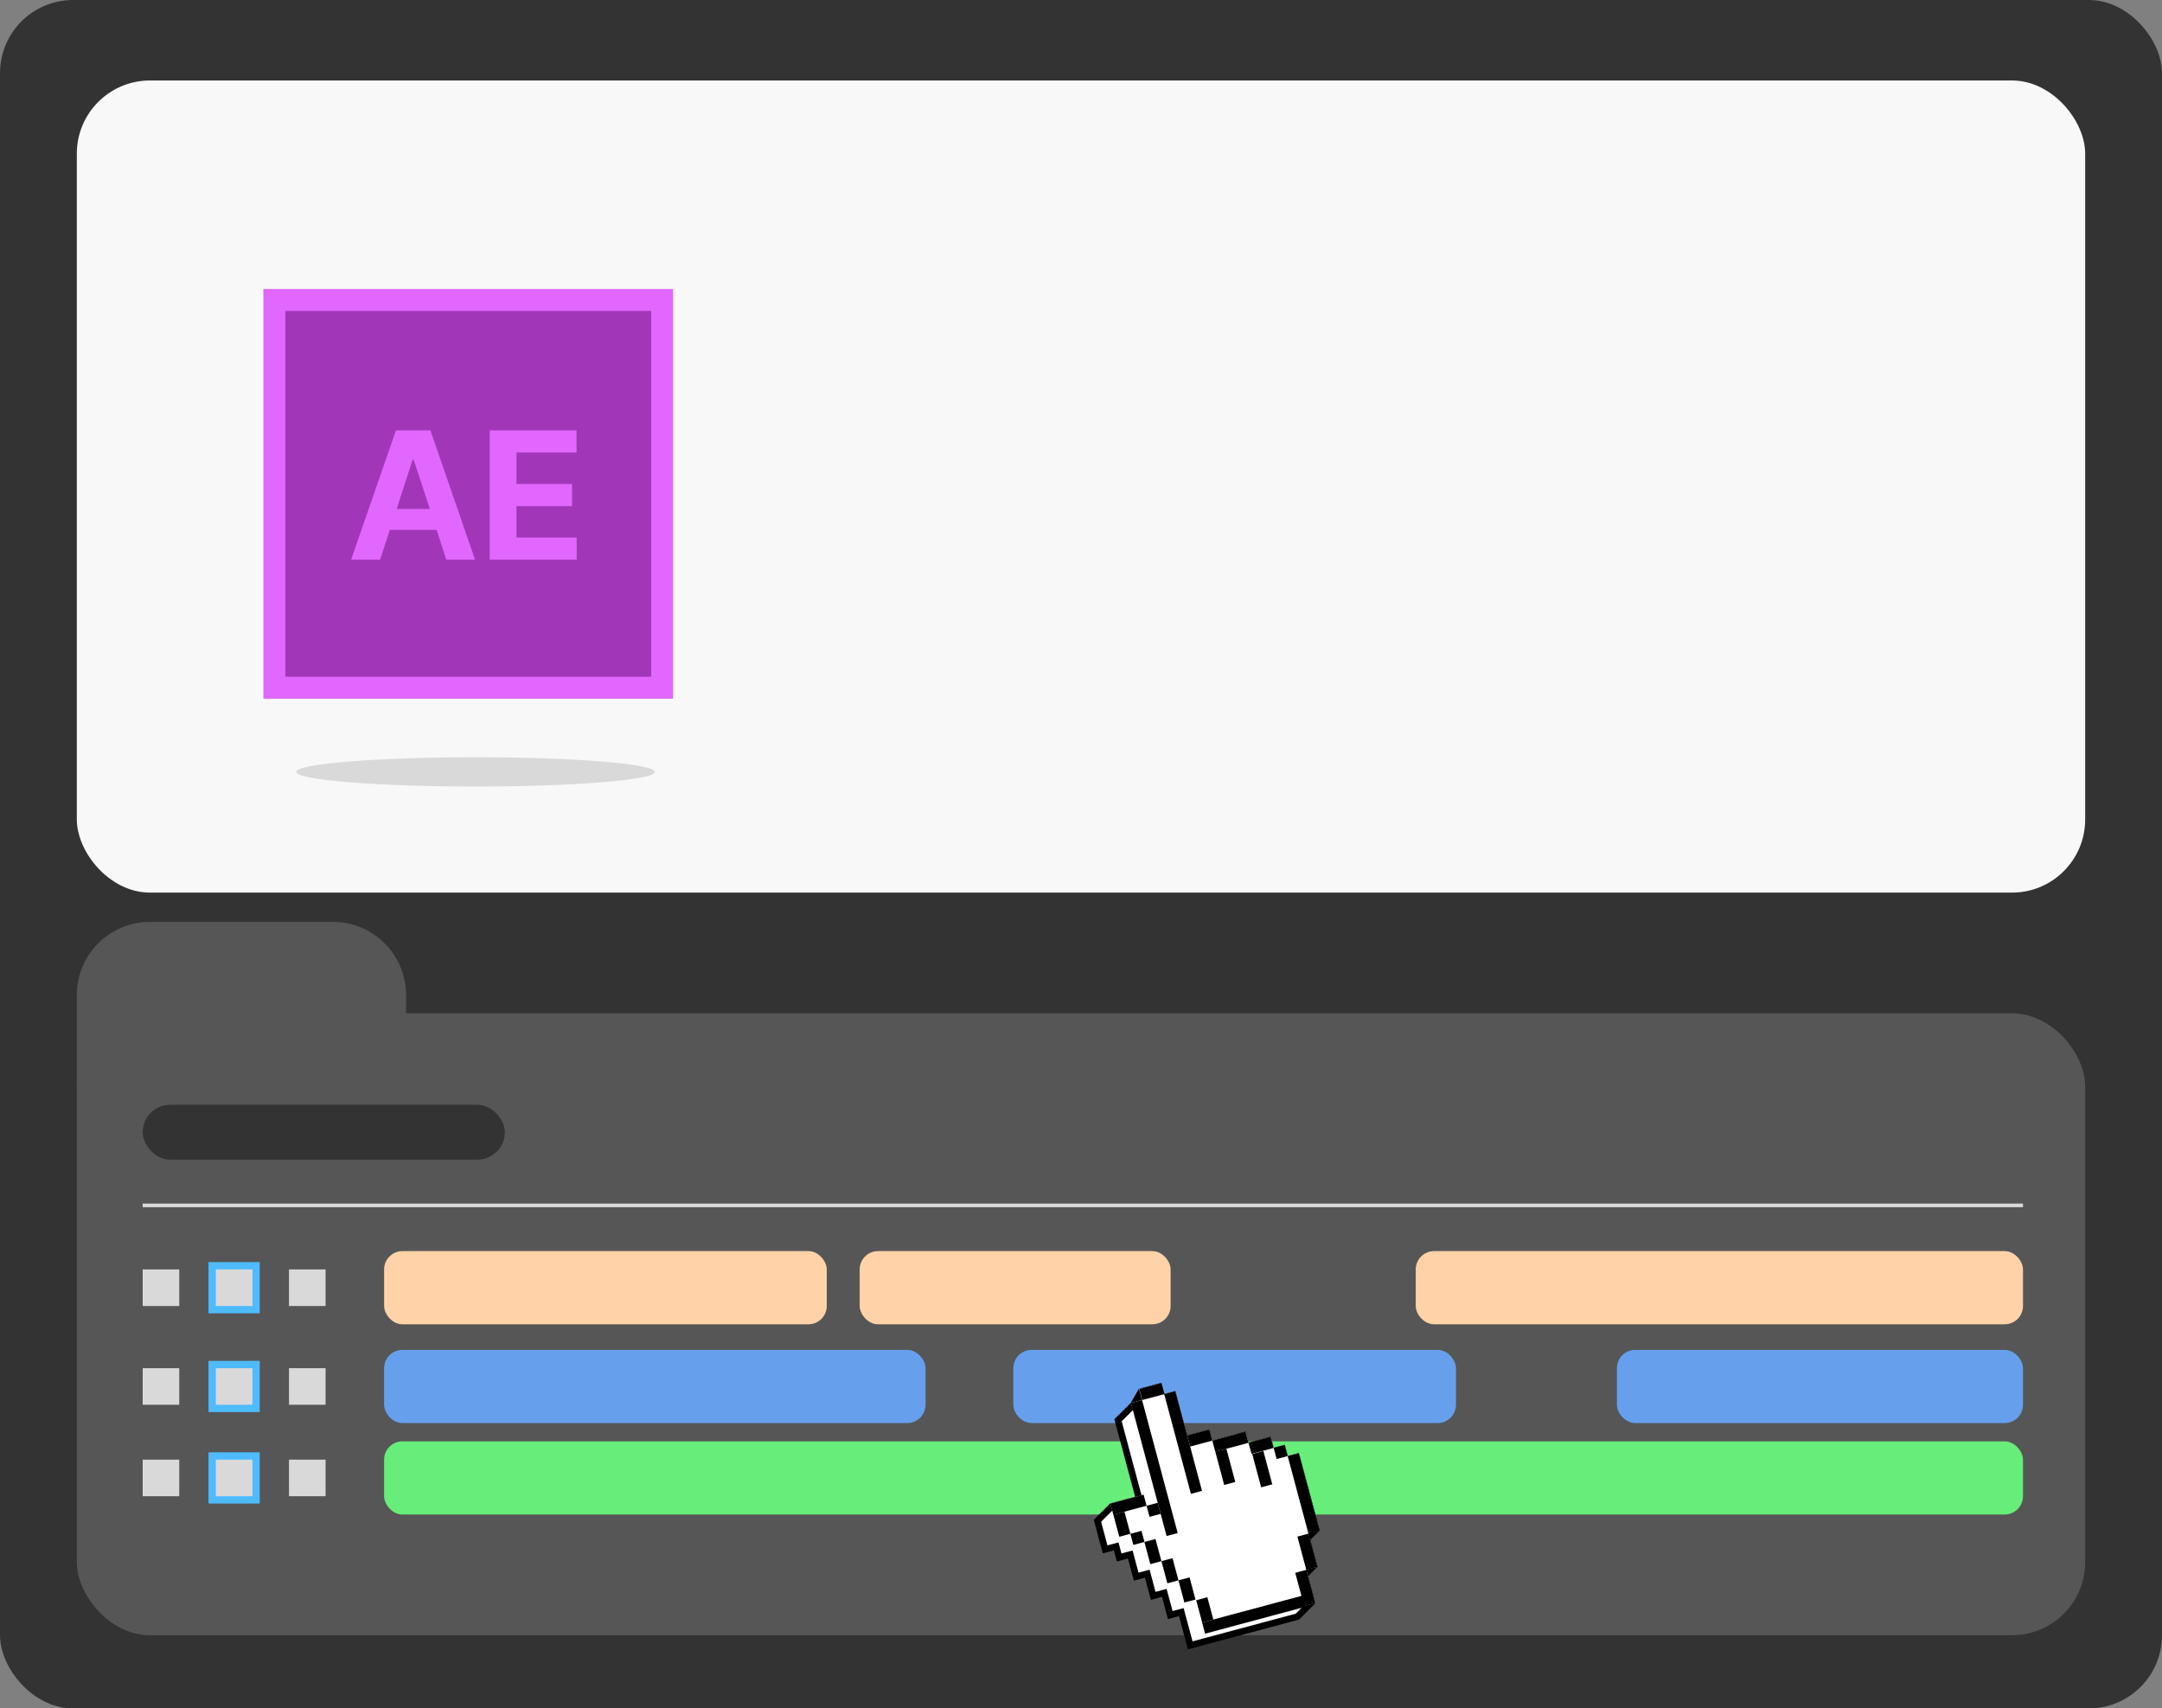 <svg width="591" height="467" viewBox="0 0 591 467" fill="none" xmlns="http://www.w3.org/2000/svg">
<rect x="0" y="0" width="591" height="467" fill="#808080" stroke="none"/>
<rect width="591" height="467" rx="20" fill="#333333"/>
<path d="M21 272C21 260.954 29.954 252 41 252H91C102.046 252 111 260.954 111 272V277C111 288.046 102.046 297 91 297H21V272Z" fill="#565656"/>
<rect x="21" y="277" width="549" height="170" rx="20" fill="#565656"/>
<rect x="105" y="394" width="448" height="20" rx="5" fill="#66ED7A"/>
<rect x="105" y="369" width="148" height="20" rx="5" fill="#66A0ED"/>
<rect x="277" y="369" width="121" height="20" rx="5" fill="#66A0ED"/>
<rect x="442" y="369" width="111" height="20" rx="5" fill="#66A0ED"/>
<rect x="105" y="342" width="121" height="20" rx="5" fill="#FFD3A7"/>
<rect x="235" y="342" width="85" height="20" rx="5" fill="#FFD3A7"/>
<rect x="387" y="342" width="166" height="20" rx="5" fill="#FFD3A7"/>
<rect x="39" y="347" width="10" height="10" fill="#D9D9D9"/>
<rect x="58" y="346" width="12" height="12" fill="#D9D9D9" stroke="#4FBBFF" stroke-width="2"/>
<rect x="79" y="347" width="10" height="10" fill="#D9D9D9"/>
<rect x="39" y="374" width="10" height="10" fill="#D9D9D9"/>
<rect x="58" y="373" width="12" height="12" fill="#D9D9D9" stroke="#4FBBFF" stroke-width="2"/>
<rect x="79" y="374" width="10" height="10" fill="#D9D9D9"/>
<rect x="39" y="399" width="10" height="10" fill="#D9D9D9"/>
<rect x="58" y="398" width="12" height="12" fill="#D9D9D9" stroke="#4FBBFF" stroke-width="2"/>
<rect x="79" y="399" width="10" height="10" fill="#D9D9D9"/>
<rect x="39" y="302" width="99" height="15" rx="7.5" fill="#333333"/>
<line x1="39" y1="329.5" x2="553" y2="329.5" stroke="#D9D9D9"/>
<rect x="21" y="22" width="549" height="222" rx="20" fill="#F8F8F8"/>
<rect x="75" y="82" width="106" height="106" fill="#A236B8" stroke="#E167FF" stroke-width="6"/>
<path d="M103.887 153H95.977L108.232 117.648H117.656L129.863 153H122.002L119.365 144.846H106.572L103.887 153ZM108.428 139.133H117.51L113.066 125.607H112.822L108.428 139.133ZM133.867 153V117.648H157.598V123.703H141.191V132.297H156.377V138.352H141.191V146.945H157.646V153H133.867Z" fill="#E167FF"/>
<ellipse cx="130" cy="211" rx="49" ry="4" fill="#D9D9D9"/>
<g clip-path="url(#clip0_305_266)">
<path d="M360.18 428.34L358.19 420.94L360.65 418.48L360.77 418.44L355.06 397.15L352.03 397.96L351.22 394.93L348.19 395.74L347.38 392.71L341.32 394.34L340.51 391.31L331.42 393.74L330.61 390.71L324.55 392.34L321.3 380.22L318.27 381.03L317.46 378L311.31 379.65L309.1 383.49V383.51L304.62 387.96L310.3 409.14L303.47 410.97L299 415.45L299.83 418.56L301.46 424.62L304.49 423.81L305.3 426.84L308.33 426.03L309.95 432.09L312.98 431.28L314.61 437.33L317.64 436.52L319.26 442.58L322.29 441.77L323.91 447.83L324.73 450.86L351.99 443.55L355.11 442.72L359.58 438.24L357.6 430.84L360.06 428.38L360.18 428.34Z" fill="black"/>
<path d="M323.55 439.58L320.53 440.39L318.9 434.33L315.87 435.14L314.25 429.08L311.22 429.9L309.6 423.84L306.56 424.65L305.75 421.62L302.72 422.43L301 415.98L304.4 412.58L312.49 410.41L306.62 388.5L311.11 384.05L316.2 380.19L317.01 383.22L320.04 382.41L323.28 394.53L329.34 392.9L330.15 395.93L339.24 393.5L340.06 396.53L346.12 394.91L346.93 397.93L349.96 397.12L350.77 400.15L353.8 399.34L358.76 417.84L356.2 420.4L358.16 427.74L355.6 430.3L357.59 437.71L354.18 441.11L325.99 448.67L323.55 439.58Z" fill="white"/>
<path d="M351.999 398L351.189 395L348.189 395.81L347.379 392.81L341.319 394.43L340.509 391.43L331.389 393.8L330.579 390.8L324.519 392.42L321.269 380.27L318.269 381.08L317.459 378.08L311.369 379.68L312.179 382.68L309.179 383.49L316.489 410.76L313.489 411.57L312.679 408.57L303.529 411L304.339 414L304.749 415.52L305.999 420.09L308.999 419.28L309.819 422.28L312.819 421.47L314.449 427.53L317.449 426.72L319.069 432.78L322.069 431.96L323.689 438.02L326.689 437.21L328.319 443.27L329.129 446.27L356.499 439L359.499 438.18L357.059 429.09L360.059 428.28L357.629 419.19L360.629 418.38L354.999 397.2L351.999 398Z" fill="white"/>
<path d="M312.189 382.7L309.156 383.513L318.898 419.87L321.931 419.057L312.189 382.7Z" fill="black"/>
<path d="M317.502 378.031L311.42 379.661L312.236 382.707L318.318 381.077L317.502 378.031Z" fill="black"/>
<path d="M321.273 380.271L318.24 381.084L325.547 408.352L328.58 407.539L321.273 380.271Z" fill="black"/>
<path d="M330.58 390.768L324.523 392.392L325.337 395.424L331.393 393.801L330.58 390.768Z" fill="black"/>
<path d="M335.244 396.014L332.211 396.825L334.643 405.915L337.677 405.104L335.244 396.014Z" fill="black"/>
<path d="M340.478 391.364L331.389 393.8L332.201 396.833L341.291 394.397L340.478 391.364Z" fill="black"/>
<path d="M345.35 396.638L342.305 397.454L344.749 406.572L347.794 405.756L345.35 396.638Z" fill="black"/>
<path d="M347.345 392.765L341.289 394.388L342.102 397.421L348.158 395.798L347.345 392.765Z" fill="black"/>
<path d="M351.195 394.983L348.162 395.796L348.975 398.829L352.008 398.016L351.195 394.983Z" fill="black"/>
<path d="M355.031 397.212L351.998 398.024L357.682 419.236L360.715 418.423L355.031 397.212Z" fill="black"/>
<path d="M357.685 419.226L354.652 420.039L357.089 429.128L360.122 428.315L357.685 419.226Z" fill="black"/>
<path d="M357.099 429.121L354.066 429.935L356.503 439.024L359.536 438.21L357.099 429.121Z" fill="black"/>
<path d="M355.989 436.184L328.605 443.523L329.422 446.569L356.805 439.229L355.989 436.184Z" fill="black"/>
<path d="M316.457 410.792L313.424 411.604L314.235 414.637L317.269 413.825L316.457 410.792Z" fill="black"/>
<path d="M312.615 408.573L303.525 411.007L304.338 414.04L313.427 411.606L312.615 408.573Z" fill="black"/>
<path d="M307.375 413.215L304.342 414.028L305.966 420.084L308.999 419.271L307.375 413.215Z" fill="black"/>
<path d="M312.031 418.463L308.998 419.276L309.811 422.309L312.844 421.496L312.031 418.463Z" fill="black"/>
<path d="M315.863 420.696L312.83 421.509L314.453 427.565L317.486 426.752L315.863 420.696Z" fill="black"/>
<path d="M320.519 425.931L317.486 426.744L319.109 432.8L322.142 431.988L320.519 425.931Z" fill="black"/>
<path d="M325.172 431.186L322.139 431.998L323.76 438.055L326.794 437.243L325.172 431.186Z" fill="black"/>
<path d="M330.04 436.619L326.994 437.436L328.624 443.517L331.67 442.701L330.04 436.619Z" fill="black"/>
</g>
<defs>
<clipPath id="clip0_305_266">
<rect width="61.77" height="72.86" fill="white" transform="translate(299 378)"/>
</clipPath>
</defs>
</svg>
